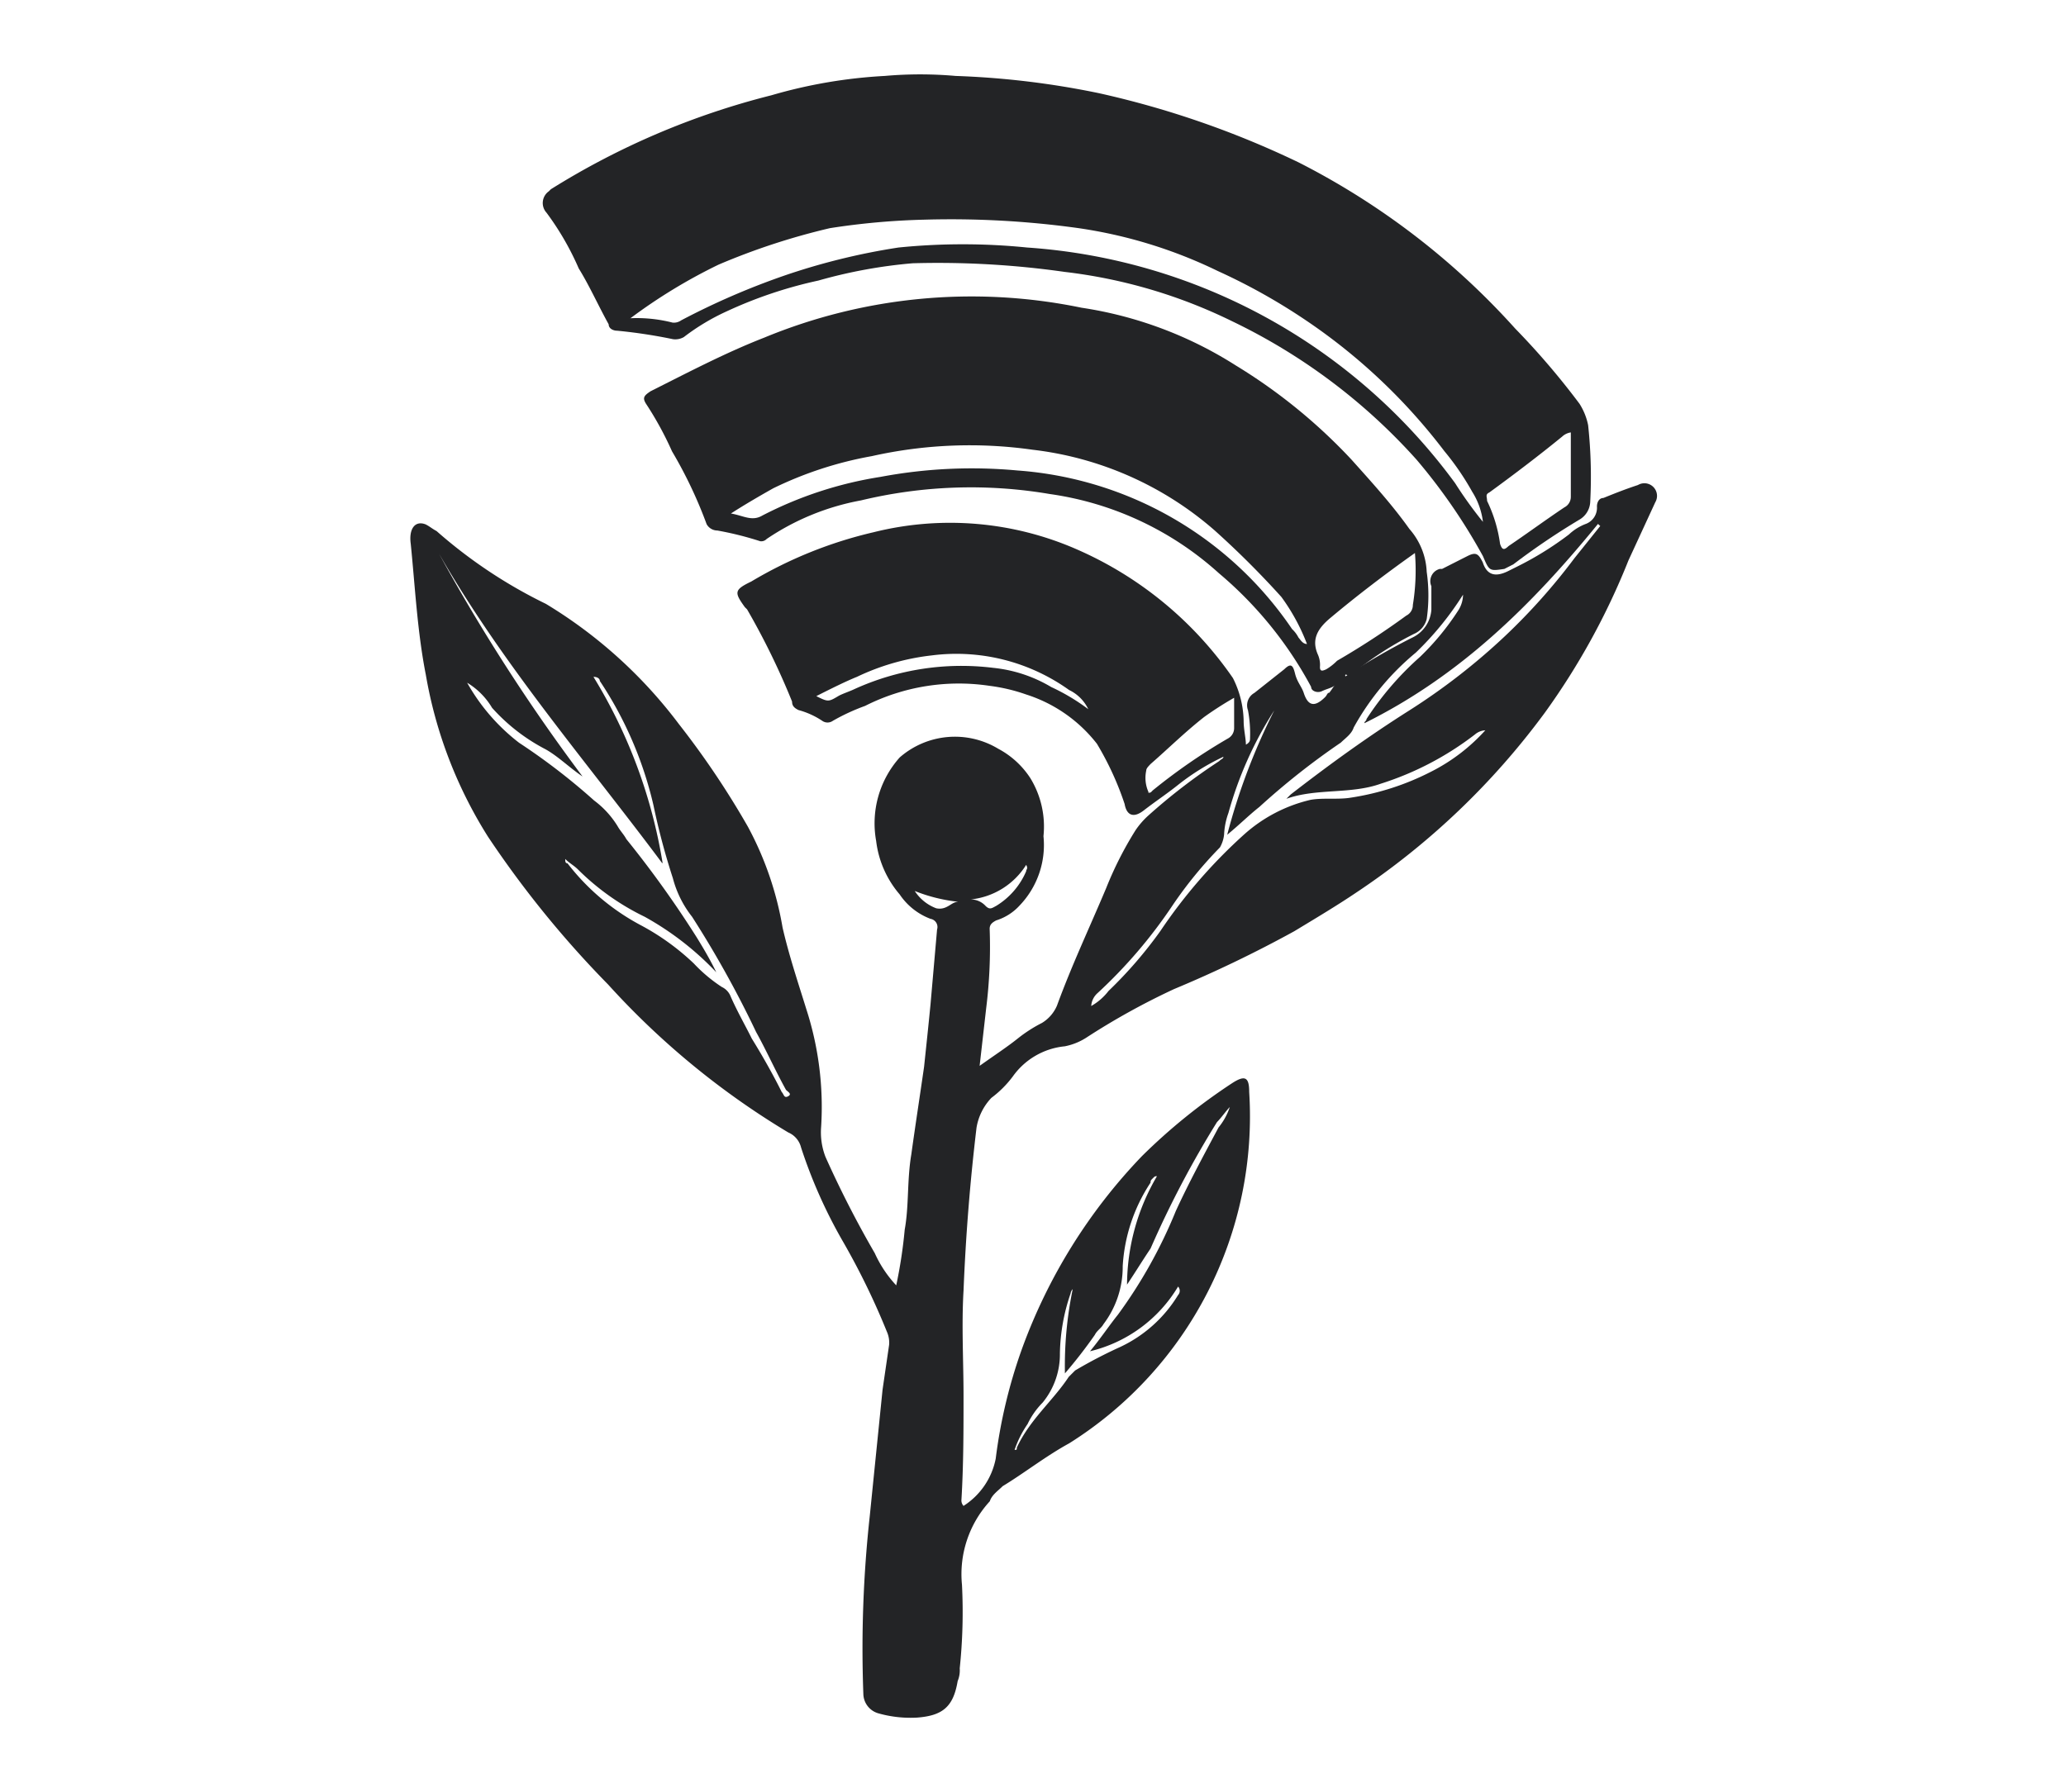<svg id="Layer_1" data-name="Layer 1" xmlns="http://www.w3.org/2000/svg" xmlns:xlink="http://www.w3.org/1999/xlink" viewBox="0 0 119.41 103.6"><defs><style>.cls-1{fill:none;}.cls-2{fill:#232426;}.cls-3{clip-path:url(#clip-path);}.cls-4{fill:#f0d001;}</style><clipPath id="clip-path"><rect class="cls-1" x="5.84" y="142.24" width="1280.15" height="75"/></clipPath></defs><title>icon-errorpage-unabletoconnect</title><path class="cls-2" d="M77.77,39.1a38.09,38.09,0,0,1,3.84-2.23,1.93,1.93,0,0,0,1.12-1.62V33.89a.73.73,0,0,1,.49-1h.13l1.48-.75c.49-.24.62-.12.87.37.24.75.74.87,1.48.5l.5-.25a18.6,18.6,0,0,0,3-1.86,2.93,2.93,0,0,1,1-.62,1,1,0,0,0,.62-1c0-.25.13-.49.37-.49.62-.25,1.24-.5,2-.75a.73.73,0,0,1,1,1L94.12,32.4a40.78,40.78,0,0,1-4.83,8.8,43.31,43.31,0,0,1-10.9,10.4c-1.11.75-2.35,1.49-3.59,2.24a71.36,71.36,0,0,1-6.94,3.34A41,41,0,0,0,62.77,60a3.56,3.56,0,0,1-1.23.49,4.18,4.18,0,0,0-3,1.74,6.07,6.07,0,0,1-1.24,1.24,3.27,3.27,0,0,0-.86,1.73c-.37,3.1-.62,6.19-.75,9.42-.12,2,0,4.09,0,6.07s0,4-.12,6a.47.47,0,0,0,.12.37,4.2,4.2,0,0,0,1.86-2.73A29.69,29.69,0,0,1,59.06,78,31.67,31.67,0,0,1,66,66.84a33.62,33.62,0,0,1,5.2-4.21c.75-.49,1-.37,1,.49a22.32,22.32,0,0,1-10.4,20.32c-1.37.75-2.61,1.73-3.85,2.48-.24.25-.62.49-.74.87a6.24,6.24,0,0,0-1.61,4.83,31.19,31.19,0,0,1-.13,4.83,1.62,1.62,0,0,1-.12.74c-.25,1.49-.87,2-2.36,2.11a6.83,6.83,0,0,1-2.23-.25,1.19,1.19,0,0,1-.86-1.11,70.21,70.21,0,0,1,.37-10.29c.25-2.48.49-4.83.74-7.31l.38-2.6a1.55,1.55,0,0,0-.13-.75,42.2,42.2,0,0,0-2.6-5.32,28.67,28.67,0,0,1-2.36-5.33,1.28,1.28,0,0,0-.74-.87,45.9,45.9,0,0,1-10.41-8.55,58.69,58.69,0,0,1-6.94-8.54A25.66,25.66,0,0,1,24.61,39c-.49-2.48-.62-5.09-.87-7.56-.12-.87.25-1.37.87-1.12.25.13.37.25.62.38a28.18,28.18,0,0,0,6.32,4.21,27.2,27.2,0,0,1,7.68,6.94,49.25,49.25,0,0,1,4,5.95,18.91,18.91,0,0,1,2,5.82c.37,1.61.87,3.1,1.37,4.71a18.35,18.35,0,0,1,.86,6.81,3.94,3.94,0,0,0,.25,1.74,59.89,59.89,0,0,0,2.85,5.57,6.85,6.85,0,0,0,1.24,1.86,27.54,27.54,0,0,0,.49-3.22c.25-1.37.13-2.85.38-4.34.24-1.73.49-3.34.74-5.08.13-1.24.25-2.35.37-3.59l.38-4.34a.48.48,0,0,0-.38-.62A3.73,3.73,0,0,1,52,51.71a5.81,5.81,0,0,1-1.36-3.09A5.72,5.72,0,0,1,52,43.79a4.85,4.85,0,0,1,5.7-.5A5,5,0,0,1,59.56,45a5.36,5.36,0,0,1,.75,3.34,5.05,5.05,0,0,1-1.37,4,3.06,3.06,0,0,1-1.36.87c-.25.13-.38.25-.38.49A28.61,28.61,0,0,1,57,58.28l-.38,3.34c.87-.62,1.62-1.11,2.24-1.61a8.17,8.17,0,0,1,1.36-.87,2.16,2.16,0,0,0,.87-1c.86-2.35,1.86-4.46,2.85-6.81A20.6,20.6,0,0,1,65.63,48a4.67,4.67,0,0,1,.75-.86A33.72,33.72,0,0,1,70.47,44c.12-.13.24-.13.24-.25a13.37,13.37,0,0,0-2.6,1.61c-.62.5-1.37,1-2,1.49s-1,.25-1.11-.37A17.38,17.38,0,0,0,63.4,43a8.41,8.41,0,0,0-4.09-2.85,10.19,10.19,0,0,0-2.11-.5A12,12,0,0,0,50,40.81a11.88,11.88,0,0,0-1.86.86.53.53,0,0,1-.62,0,4.65,4.65,0,0,0-1.37-.62c-.24-.12-.37-.24-.37-.49a42.33,42.33,0,0,0-2.6-5.33l-.13-.13c-.62-.86-.62-1,.37-1.48a24.69,24.69,0,0,1,7.07-2.85,18.23,18.23,0,0,1,11.77,1,21.31,21.31,0,0,1,9,7.43,5.72,5.72,0,0,1,.62,2.48c0,.5.13,1,.13,1.37.24-.13.24-.25.24-.38a7.33,7.33,0,0,0-.12-1.61.82.82,0,0,1,.37-1l1.73-1.37c.38-.37.5-.24.62.25s.38.75.5,1.11c.24.75.62.87,1.24.25.12-.12.12-.25.24-.25.38-.49.5-.86.87-1M38.25,49.87C33.91,44.05,29.08,38.47,25.37,32a107.46,107.46,0,0,0,8.3,12.89c-.75-.5-1.49-1.24-2.23-1.62a10.86,10.86,0,0,1-3-2.35A4.2,4.2,0,0,0,27,39.47a11.44,11.44,0,0,0,3,3.47,36.9,36.9,0,0,1,4.34,3.34,5.32,5.32,0,0,1,1.36,1.49c.13.24.37.49.5.74a60,60,0,0,1,4.08,5.7c.38.62.75,1.24,1.12,2A17.07,17.07,0,0,0,37.26,53a14.25,14.25,0,0,1-3.84-2.72c-.25-.25-.5-.37-.75-.62,0,.13,0,.25.13.25A13.09,13.09,0,0,0,37,53.47,13.93,13.93,0,0,1,40.1,55.7a8.85,8.85,0,0,0,1.62,1.36,1,1,0,0,1,.49.5c.37.86.87,1.73,1.24,2.48.62,1,1.24,2.1,1.73,3.09.13.13.13.38.37.25s0-.25-.12-.37c-.62-1.12-1.11-2.23-1.73-3.35A59.9,59.9,0,0,0,40,53a6.07,6.07,0,0,1-1.11-2.23,39.79,39.79,0,0,1-1.12-4.21,21.88,21.88,0,0,0-3.1-7.19c0-.12-.12-.24-.37-.24a29.61,29.61,0,0,1,4,10.78m47.57-7.69a1,1,0,0,0-.62.24,17.63,17.63,0,0,1-5.45,2.85c-1.73.62-3.71.25-5.45.87l.25-.25c2.23-1.73,4.46-3.34,6.81-4.83a36.9,36.9,0,0,0,5.58-4.33A35.38,35.38,0,0,0,91,32.27l1.49-1.86-.13-.12c-3.84,4.71-8,8.8-13.5,11.52,0-.12.12-.12.12-.24a17.58,17.58,0,0,1,3.1-3.6,15,15,0,0,0,2.23-2.72,1.72,1.72,0,0,0,.25-.87,17.76,17.76,0,0,1-2.73,3.35,15.07,15.07,0,0,0-3.59,4.33c-.12.38-.49.62-.74.87a42.24,42.24,0,0,0-4.71,3.72c-.62.49-1.12,1-1.86,1.61a36.13,36.13,0,0,1,2.72-7.19A21.62,21.62,0,0,0,71,47a4.21,4.21,0,0,0-.25,1.24,1.88,1.88,0,0,1-.24.75,24,24,0,0,0-2.73,3.34,28.22,28.22,0,0,1-4.34,5.08,1.09,1.09,0,0,0-.37.75,3.32,3.32,0,0,0,1-.87,24.7,24.7,0,0,0,3-3.47,30.12,30.12,0,0,1,4.84-5.58,8.71,8.71,0,0,1,3.84-2c.74-.13,1.61,0,2.35-.13a15.07,15.07,0,0,0,4.58-1.48,10.75,10.75,0,0,0,3.23-2.48M65.14,74.28A12.47,12.47,0,0,1,66.87,68c-.12,0-.12,0-.24.12s-.13.13-.13.25a9.76,9.76,0,0,0-1.61,4.83,5.48,5.48,0,0,1-1.11,3.35c-.13.24-.38.37-.5.62a27.49,27.49,0,0,1-1.73,2.23A21.94,21.94,0,0,1,62,74.53a.42.42,0,0,0-.12.24,11.19,11.19,0,0,0-.62,3.47,4.4,4.4,0,0,1-1,2.85,4.54,4.54,0,0,0-.87,1.24,6.12,6.12,0,0,0-.75,1.49c.13,0,.13,0,.13-.13.74-1.61,2.1-2.72,3-4.09l.37-.37a27.15,27.15,0,0,1,2.61-1.36,7.79,7.79,0,0,0,3.34-3,.36.36,0,0,0,0-.49A8.14,8.14,0,0,1,63,78.12c.62-.75,1.11-1.49,1.61-2.11a27.94,27.94,0,0,0,3.35-6c.74-1.61,1.61-3.22,2.47-4.83A3.7,3.7,0,0,0,71.08,64c-.24.25-.49.62-.74.87a57.34,57.34,0,0,0-3.84,7.31c-.5.74-.87,1.36-1.37,2.1m-18-34.06c.74.37.74.37,1.36,0,.25-.13.62-.25.87-.37a14.94,14.94,0,0,1,8.05-1.24,8.15,8.15,0,0,1,3.35,1.11A11.73,11.73,0,0,1,62.9,41a2.35,2.35,0,0,0-1.11-1.11,11.19,11.19,0,0,0-7.93-2,13.51,13.51,0,0,0-4.33,1.24c-.62.25-1.37.62-2.36,1.12m19.2,5.58c.13,0,.13,0,.25-.13a33.69,33.69,0,0,1,4.34-3,.68.68,0,0,0,.37-.62V40.34a20,20,0,0,0-1.73,1.11c-1.11.87-2.11,1.86-3.1,2.72-.12.13-.25.25-.25.38a2,2,0,0,0,.13,1.24M56.09,52a1.15,1.15,0,0,1,.87.37c.25.25.37.13.62,0a4.34,4.34,0,0,0,1.73-2c0-.13.13-.13,0-.37a4.3,4.3,0,0,1-3.22,2m-.74.13a9.4,9.4,0,0,1-2.48-.62,2.55,2.55,0,0,0,1.24,1c.62.13.87-.37,1.24-.37"/><path class="cls-2" d="M87.44,32.64l-.49.25c-.87.13-.87.13-1.24-.74a33.3,33.3,0,0,0-3.84-5.58,34.12,34.12,0,0,0-10.66-8,29.8,29.8,0,0,0-9.67-2.85,51.85,51.85,0,0,0-8.79-.5,28.79,28.79,0,0,0-5.45,1A25.23,25.23,0,0,0,42,18a12.74,12.74,0,0,0-2.48,1.49,1,1,0,0,1-.62.12,29.83,29.83,0,0,0-3.22-.49c-.25,0-.5-.13-.5-.37-.62-1.12-1.11-2.23-1.73-3.23a16.22,16.22,0,0,0-1.86-3.22.83.83,0,0,1,.13-1.24l.12-.12A44.4,44.4,0,0,1,44.58,5.51a28.78,28.78,0,0,1,6.56-1.12,23.28,23.28,0,0,1,4.09,0,48.83,48.83,0,0,1,8.3,1,53.27,53.27,0,0,1,11.53,4A43.05,43.05,0,0,1,87.58,19a44,44,0,0,1,3.71,4.34,3.63,3.63,0,0,1,.5,1.24,27.7,27.7,0,0,1,.12,4.46,1.25,1.25,0,0,1-.62,1,41,41,0,0,0-3.84,2.6M36.4,18.4a8.31,8.31,0,0,1,2.47.25.72.72,0,0,0,.5-.13,42.75,42.75,0,0,1,6-2.6,38.09,38.09,0,0,1,6.56-1.61,37,37,0,0,1,7.44,0A33.48,33.48,0,0,1,84.1,27.93a24,24,0,0,0,1.61,2.24,4.18,4.18,0,0,0-.62-1.74,15.48,15.48,0,0,0-1.61-2.35,33.67,33.67,0,0,0-8-7.56,34.78,34.78,0,0,0-5.09-2.85,27.35,27.35,0,0,0-8.05-2.48,53.38,53.38,0,0,0-8.92-.49,41.8,41.8,0,0,0-5.45.49,39.12,39.12,0,0,0-6.44,2.11,31.2,31.2,0,0,0-5.08,3.09M90.78,25a.94.94,0,0,0-.49.24c-1.37,1.12-2.85,2.24-4.21,3.23-.25.12-.13.25-.13.49a8.22,8.22,0,0,1,.75,2.48c.12.37.24.37.49.13,1.11-.75,2.11-1.49,3.23-2.24a.68.68,0,0,0,.37-.61V25"/><path class="cls-2" d="M77.77,39.09c-.25.13-.5.5-.75.62s-.37.13-.62.25-.62,0-.62-.25a22.41,22.41,0,0,0-5.33-6.57,18.39,18.39,0,0,0-9.78-4.58,27.14,27.14,0,0,0-10.91.37,14.32,14.32,0,0,0-5.45,2.23.43.43,0,0,1-.37.13,18.73,18.73,0,0,0-2.48-.62.71.71,0,0,1-.62-.37,25.68,25.68,0,0,0-2-4.21,19.26,19.26,0,0,0-1.49-2.73c-.24-.37-.12-.49.25-.74,2.23-1.12,4.34-2.23,6.57-3.1a31.35,31.35,0,0,1,18.34-1.73,22.93,22.93,0,0,1,8.92,3.34,31.62,31.62,0,0,1,6.69,5.45c1.11,1.24,2.35,2.6,3.34,4a4,4,0,0,1,1,2.48,9.6,9.6,0,0,1,0,2.73,1.28,1.28,0,0,1-.74.86A19.43,19.43,0,0,0,78,39.09c-.25-.12-.25-.12-.25,0M42.21,29.68c.75.12,1.24.49,1.86.12a22.39,22.39,0,0,1,6.82-2.23,28.5,28.5,0,0,1,7.92-.37,21,21,0,0,1,15.87,9.17,1.77,1.77,0,0,1,.37.49c.12.13.24.37.49.37a11.59,11.59,0,0,0-1.48-2.72,51.66,51.66,0,0,0-3.85-3.84A19.4,19.4,0,0,0,59.68,26a25.84,25.84,0,0,0-9.29.37,21.65,21.65,0,0,0-5.7,1.86c-.87.49-1.74,1-2.48,1.48M81.74,32q-2.61,1.85-4.83,3.71c-.75.62-1.12,1.24-.75,2.11a1.47,1.47,0,0,1,.13.74c0,.25.12.25.37.13a3.11,3.11,0,0,0,.62-.49,45.13,45.13,0,0,0,4-2.61.68.68,0,0,0,.38-.62,12.33,12.33,0,0,0,.12-3"/><g class="cls-3"><polygon class="cls-4" points="13.81 312.49 -38.41 261.31 174.1 53 226.32 104.18 13.81 312.49"/></g></svg>
